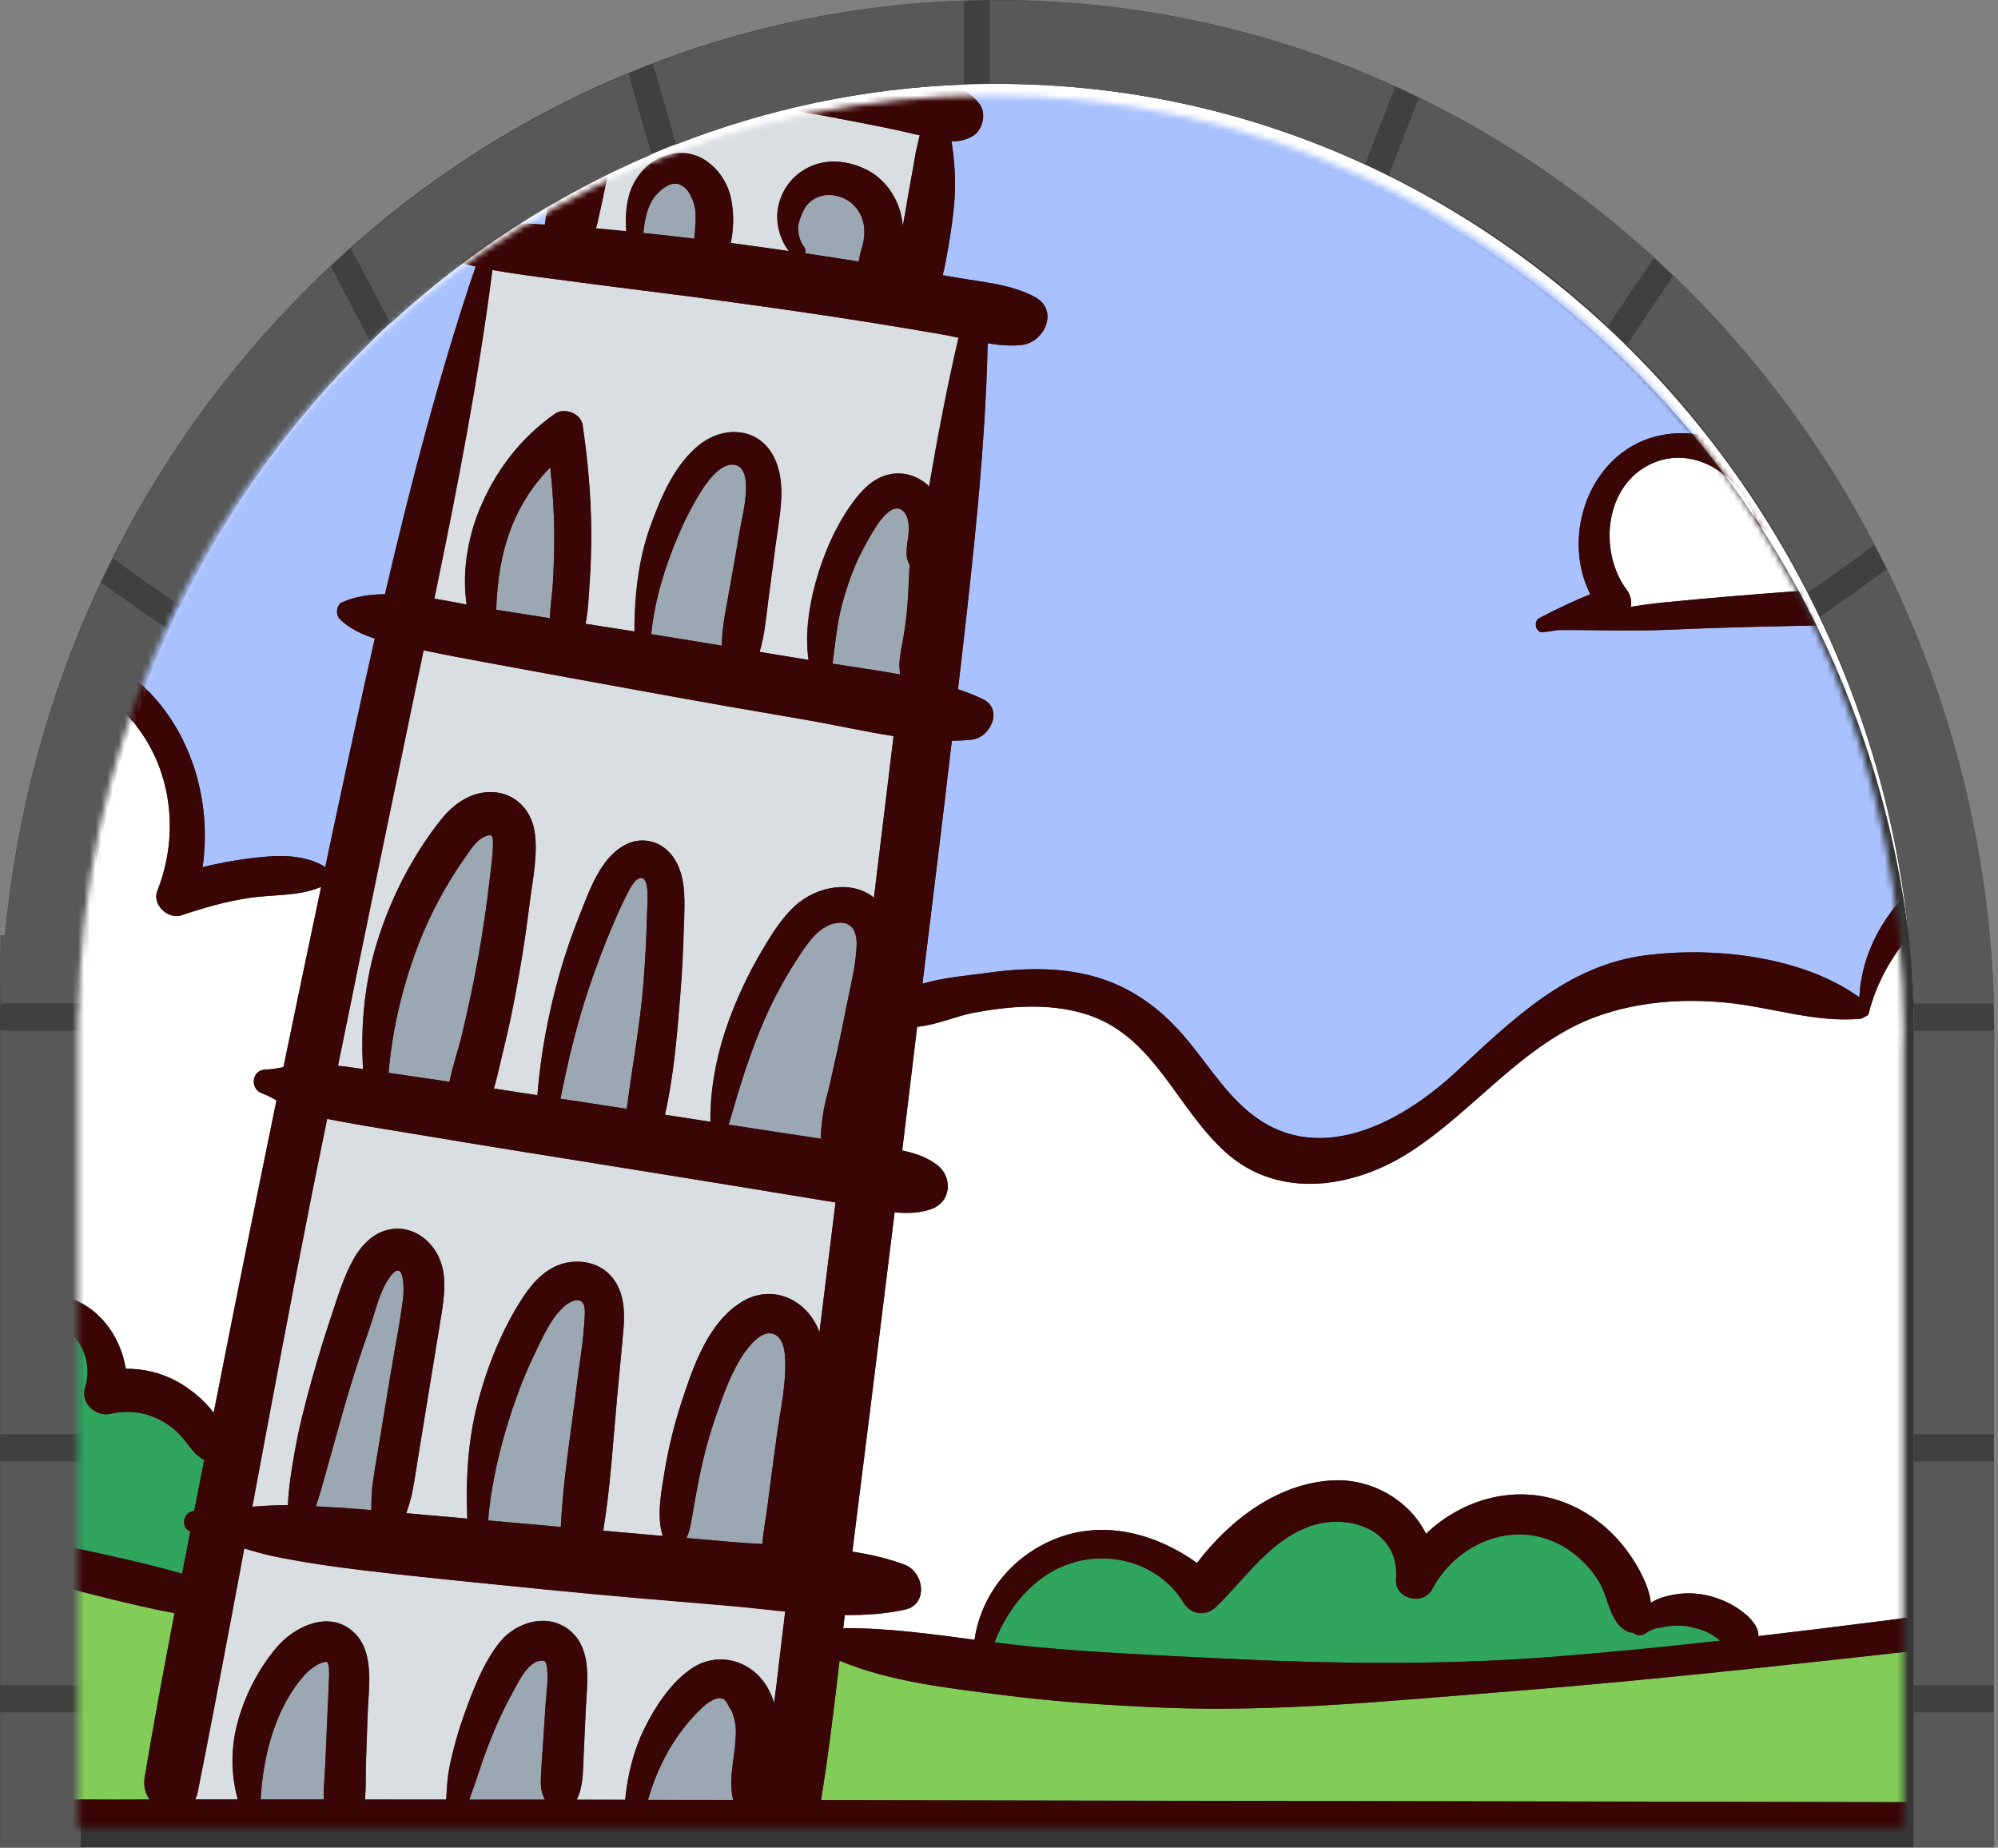 <svg width="345" height="319" viewBox="0 0 345 319" fill="none" xmlns="http://www.w3.org/2000/svg">
<rect x="0" y="0" width="345" height="319" fill="#808080" stroke="none"/>
<path d="M13.935 318.958H330.396V182.232C330.396 181.185 330.477 180.097 330.477 179.008C330.477 88.165 259.597 14.485 172.206 14.485C84.814 14.485 15.586 86.532 14.015 175.994H13.935V178.967C13.935 178.967 13.935 179.009 13.935 179.05C13.935 179.05 13.935 179.092 13.935 179.134V319V318.958Z" fill="#363635"/>
<g style="mix-blend-mode:screen">
<path d="M172.206 17.876C252.872 17.876 319.482 80.42 329.591 161.426C321.134 78.829 253.919 14.485 172.206 14.485C90.493 14.485 23.238 78.913 14.861 161.593C24.889 80.546 91.499 17.876 172.206 17.876Z" fill="white"/>
</g>
<path d="M0.04 318.958H13.934V179.092C13.934 179.092 13.934 179.05 13.934 179.008C13.934 179.008 13.934 178.967 13.934 178.925V175.952H14.015C15.585 86.49 85.781 14.443 172.205 14.443C258.63 14.443 330.477 88.123 330.477 178.967C330.477 180.055 330.436 181.102 330.396 182.19V318.916H344.29V182.316C344.29 181.981 344.29 181.688 344.29 181.353C344.29 180.557 344.33 179.762 344.33 178.967C344.33 80.294 267.088 0 172.165 0C126.738 0 83.888 18.253 51.509 51.367C22.432 81.09 4.752 119.772 0.846 161.509H0.081L0 175.952V178.673V178.967C0 179.05 0 179.134 0 179.176V318.874L0.04 318.958Z" fill="#3F413F"/>
<path d="M0.041 247.623H13.935V179.092C13.935 179.092 13.935 179.05 13.935 179.008C13.935 179.008 13.935 178.967 13.935 178.925V177.92H0.725C0.484 177.92 0.242 177.878 0.041 177.794V178.967C0.041 178.967 0.041 179.134 0.041 179.176V247.539V247.623Z" fill="#575857"/>
<path d="M13.935 252.312H0.041V290.952H13.935V252.312Z" fill="#575857"/>
<path d="M13.935 295.64H0.041V318.958H13.935V295.64Z" fill="#575857"/>
<path d="M108.534 12.727C91.217 19.885 75.028 30.016 60.57 42.868C62.865 47.18 65.161 51.492 67.416 55.846C80.666 43.664 95.889 33.742 112.521 26.667C111.152 22.02 109.823 17.373 108.534 12.727Z" fill="#575857"/>
<path d="M112.763 11.052C114.092 15.699 115.421 20.346 116.75 24.951C132.295 18.88 149.008 15.238 166.446 14.61V0.125C147.881 0.753 129.798 4.479 112.763 11.01V11.052Z" fill="#575857"/>
<path d="M31.131 104.617C39.507 87.495 50.663 72.089 63.993 59.069C61.698 54.715 59.402 50.32 57.106 45.966C55.214 47.724 53.361 49.525 51.549 51.367C38.46 64.721 27.707 79.959 19.452 96.412C23.318 99.175 27.224 101.896 31.131 104.575V104.617Z" fill="#575857"/>
<path d="M17.438 100.598C8.538 119.562 2.9 140.117 0.926 161.509H0.161L0.081 173.357C0.282 173.315 0.524 173.231 0.765 173.231H14.176C14.941 150.248 20.257 128.479 29.157 108.803C25.251 106.082 21.345 103.361 17.438 100.556V100.598Z" fill="#575857"/>
<path d="M245.018 16.871C243.246 21.309 241.515 25.788 239.823 30.226C253.637 37.007 266.403 45.799 277.679 56.306C280.297 52.33 282.955 48.352 285.653 44.459C273.531 33.407 259.839 24.113 245.059 16.871H245.018Z" fill="#575857"/>
<path d="M240.951 14.945C219.888 5.358 196.651 0.042 172.206 0.042C171.763 0.042 171.36 0.042 170.917 0.042V14.485C171.36 14.485 171.763 14.485 172.206 14.485C194.799 14.485 216.304 19.425 235.756 28.3C237.447 23.82 239.179 19.383 240.951 14.945Z" fill="#575857"/>
<path d="M314.327 106.459C323.912 126.721 329.631 149.327 330.436 173.273H344.33C343.525 146.355 336.92 120.944 325.845 98.254C322.019 101.017 318.193 103.738 314.327 106.459Z" fill="#575857"/>
<path d="M312.233 102.273C316.1 99.551 319.926 96.872 323.711 94.067C314.61 76.61 302.85 60.911 288.956 47.557C286.258 51.534 283.64 55.511 280.982 59.488C293.507 71.838 304.098 86.239 312.233 102.231V102.273Z" fill="#575857"/>
<path d="M330.436 247.623H344.33V182.358C344.33 182.023 344.33 181.73 344.33 181.395C344.33 180.599 344.371 179.804 344.371 179.009C344.371 178.674 344.371 178.297 344.371 177.962H330.477C330.477 178.339 330.477 178.674 330.477 179.009C330.477 180.097 330.436 181.144 330.396 182.232V247.623H330.436Z" fill="#575857"/>
<path d="M344.331 252.312H330.437V290.952H344.331V252.312Z" fill="#575857"/>
<path d="M344.331 295.64H330.437V318.958H344.331V295.64Z" fill="#575857"/>
<mask id="mask0_1_3032" style="mask-type:luminance" maskUnits="userSpaceOnUse" x="13" y="16" width="316" height="300">
<path d="M13.461 315.605H328.643V181.266C328.667 180.218 328.727 179.17 328.727 178.122C328.727 88.855 258.149 16.477 171.088 16.477C84.028 16.477 15.096 87.24 13.533 175.127H13.461V178.036C13.461 178.036 13.461 178.085 13.461 178.11C13.461 178.135 13.461 178.159 13.461 178.196V315.605Z" fill="white"/>
</mask>
<g mask="url(#mask0_1_3032)">
<path d="M160.401 84.018C161.88 75.388 163.514 66.796 165.486 58.301C164.536 58.092 163.599 57.895 162.673 57.734C158.501 57.007 154.33 56.317 150.146 55.651C141.635 54.295 133.088 53.099 124.552 51.916C116.342 50.781 108.107 49.832 99.896 48.722C95.052 48.069 89.978 47.49 84.989 46.602C82.573 65.55 78.918 84.326 75.035 103.003C75.011 103.114 74.987 103.225 74.963 103.336C76.887 103.656 78.75 104.026 80.553 104.371C79.76 98.972 80.698 93.128 82.669 88.222C85.41 81.404 89.87 75.561 95.845 71.406C97.432 70.309 100.269 71.332 100.569 73.379C101.483 79.518 102.036 85.707 102.06 91.92C102.072 94.879 101.976 97.838 101.772 100.784C101.615 103.028 101.543 105.432 101.074 107.688C103.887 108.132 106.712 108.575 109.525 109.019C109.525 102.904 110.211 96.568 112.278 90.86C114.118 85.768 116.474 80.184 120.766 76.769C124.829 73.539 130.768 73.674 133.472 78.655C135.913 83.155 134.603 88.776 133.965 93.56L132.655 103.472C132.258 106.443 132.006 109.66 131.128 112.545C133.941 113.013 136.766 113.47 139.591 113.926C138.954 109.549 139.664 104.754 140.794 100.624C142.128 95.754 144.232 90.847 147.201 86.779C148.704 84.721 150.579 82.723 153.068 82.008C155.52 81.306 158.069 81.947 160.004 83.611C160.136 83.734 160.233 83.882 160.365 84.005L160.401 84.018Z" fill="#D9DEE2"/>
<path d="M149.244 40.882C149.244 40.882 149.232 40.919 149.221 40.931C149.221 40.956 149.221 40.968 149.221 40.993C149.221 40.956 149.232 40.894 149.244 40.882Z" fill="#A9C2FF"/>
<path d="M113.901 33.054C113.625 33.325 113.132 33.855 113.024 33.99C112.615 34.533 112.074 35.618 111.81 36.468C111.425 37.689 111.233 38.959 111.112 40.228C114.058 40.524 116.991 40.857 119.924 41.203C119.96 40.586 120.02 39.982 120.08 39.366C120.141 38.651 120.177 37.935 120.153 37.221C120.153 36.888 120.116 36.567 120.092 36.234C120.056 36.074 120.032 35.901 119.996 35.741C119.936 35.47 119.864 35.211 119.78 34.952C119.744 34.829 119.491 34.188 119.696 34.669C119.972 35.322 119.479 34.163 119.539 34.286C119.347 33.83 119.323 33.769 119.455 34.089C119.479 34.151 119.515 34.225 119.539 34.286C119.479 34.286 119.275 33.732 119.227 33.645C119.107 33.423 118.962 33.214 118.83 32.992C118.794 32.943 118.758 32.906 118.734 32.869C118.578 32.696 118.421 32.536 118.253 32.376C118.205 32.326 118.217 32.339 118.193 32.314C118.169 32.314 118.193 32.314 118.157 32.289C117.965 32.166 117.772 32.043 117.58 31.932C117.532 31.907 117.448 31.882 117.388 31.858C117.315 31.833 117.195 31.796 117.087 31.759C117.051 31.759 117.015 31.735 116.979 31.735C116.847 31.735 116.714 31.722 116.582 31.722C116.462 31.722 116.342 31.722 116.209 31.735C116.005 31.784 115.801 31.845 115.608 31.895C115.608 31.895 115.608 31.895 115.596 31.895C115.548 31.919 115.5 31.944 115.452 31.969C115.248 32.08 115.043 32.191 114.839 32.326C114.707 32.413 114.178 32.844 114.49 32.56C114.31 32.721 114.13 32.881 113.961 33.054H113.901Z" fill="#9BA7B2"/>
<path d="M149.219 39.132C149.219 39.132 149.196 39.02 149.185 38.971C149.185 39.02 149.185 39.07 149.185 39.168C149.219 39.329 149.278 39.44 149.219 39.144V39.132Z" fill="#A9C2FF"/>
<path d="M108.647 33.633C109.405 31.069 111.088 28.739 113.444 27.518C116.029 26.174 118.962 25.965 121.523 27.518C123.987 29.01 125.73 31.623 126.271 34.496C126.584 36.148 126.68 37.825 126.536 39.513C126.475 40.29 126.355 41.141 126.187 41.967C126.247 41.967 126.307 41.979 126.367 41.991C129.649 42.41 132.943 42.891 136.225 43.36C134.602 41.301 133.881 38.355 134.362 35.815C135.023 32.351 137.379 29.663 140.589 28.492C143.57 27.407 146.96 27.937 149.737 29.367C152.707 30.896 154.822 33.818 155.592 37.122C155.736 37.726 155.82 38.355 155.892 39.008C156.181 37.405 156.469 35.803 156.734 34.2C157.106 31.87 157.599 29.552 157.972 27.21C158.176 25.916 158.489 24.646 158.814 23.376C156.638 22.87 154.462 22.377 152.286 21.934C147.225 20.898 142.14 19.949 137.03 19.172C131.945 18.383 126.836 17.742 121.751 17.015C117.075 16.349 112.554 15.153 107.914 14.352C107.433 14.352 106.964 14.352 106.484 14.352C106.508 14.463 106.544 14.561 106.544 14.672C106.724 19.406 106.339 24.091 105.317 28.714C104.812 30.995 104.32 33.275 103.815 35.556C103.586 36.567 103.37 37.578 103.141 38.601C103.081 38.897 102.985 39.168 102.913 39.452C104.656 39.6 106.399 39.785 108.142 39.957C108.01 37.837 108.046 35.704 108.659 33.658L108.647 33.633Z" fill="#D9DEE2"/>
<path d="M149.219 41.018V40.993C149.195 41.08 149.172 41.154 149.16 41.278C149.172 41.302 149.195 41.278 149.219 41.03V41.018Z" fill="#A9C2FF"/>
<path d="M1.428 73.921C1.464 85.621 1.44 97.32 1.464 109.007C5.046 108.884 8.917 109.833 11.838 110.807C17.416 112.644 22.585 115.911 26.565 120.336C33.597 128.152 36.495 139.272 34.98 149.727C37.589 149.073 40.233 148.58 42.902 148.235C47.182 147.692 51.762 147.298 55.681 149.406C55.873 149.505 56.018 149.628 56.15 149.764C56.402 148.568 56.643 147.36 56.907 146.164C59.456 134.218 62.004 122.223 64.709 110.252C62.521 109.537 60.442 108.588 58.722 106.948C57.929 106.184 58.013 104.47 59.095 103.989C61.307 102.978 63.844 102.633 66.476 102.596C70.924 83.5 75.877 64.527 82.117 46.047C79.183 45.431 76.286 44.716 73.533 43.693C71.754 43.027 71.333 39.994 73.533 39.55C80.181 38.182 87.226 38.342 94.078 38.761C94.114 38.404 94.15 38.034 94.21 37.677C94.294 37.159 94.415 36.666 94.535 36.16C94.811 35.075 95.088 33.978 95.352 32.893C95.893 30.711 96.446 28.541 96.987 26.359C98.045 22.155 99.668 18.149 101.676 14.339C96.422 14.339 91.157 14.339 85.903 14.339C70.287 14.339 54.671 14.414 39.067 14.29C31.121 14.229 23.163 14.253 15.216 14.044C9.446 13.883 3.712 14.056 -1.878 12.983C0.863 21.638 0.971 30.995 1.103 40.167C1.271 51.422 1.391 62.678 1.428 73.946V73.921Z" fill="#A9C2FF"/>
<path d="M137.872 38.737C137.848 38.823 137.848 38.836 137.836 38.873C137.836 38.885 137.836 38.873 137.836 38.897C137.812 39.168 137.812 39.464 137.824 39.735C137.86 40.746 138.233 41.807 138.918 42.743C139.135 43.027 139.123 43.397 139.014 43.73C142.104 44.186 145.194 44.667 148.271 45.148C148.271 45.111 148.271 45.074 148.283 45.036C148.307 44.889 148.343 44.753 148.379 44.605C148.451 44.235 148.512 43.878 148.62 43.508C148.812 42.867 148.992 42.201 149.125 41.535C149.125 41.498 149.137 41.375 149.161 41.264C149.137 41.227 149.149 41.042 149.221 40.919C149.245 40.611 149.257 40.303 149.257 39.994C149.257 39.908 149.197 39.452 149.185 39.144C149.173 39.057 149.161 38.983 149.185 38.934C149.161 38.811 149.137 38.688 149.113 38.577C149.016 38.182 148.896 37.788 148.764 37.405C148.764 37.368 148.764 37.381 148.752 37.356C148.668 37.196 148.572 37.023 148.56 36.999C148.427 36.74 148.271 36.493 148.115 36.247C148.055 36.16 147.946 36.025 147.862 35.901C147.622 35.642 147.393 35.384 147.129 35.137C147.117 35.125 147.021 35.038 146.937 34.965C146.913 34.952 146.937 34.965 146.901 34.94C146.612 34.755 146.348 34.57 146.047 34.397C145.927 34.336 145.819 34.274 145.698 34.212C145.614 34.163 145.049 34.003 145.506 34.114C145.975 34.225 145.302 34.052 145.206 34.015C145.049 33.966 144.893 33.917 144.725 33.867C144.46 33.793 144.16 33.756 143.895 33.682C143.775 33.682 143.655 33.658 143.523 33.658C143.198 33.645 142.873 33.658 142.537 33.67C142.501 33.67 142.513 33.67 142.489 33.67C142.356 33.695 142.236 33.719 142.104 33.744C141.791 33.818 141.491 33.917 141.19 34.015C141.034 34.102 140.878 34.175 140.722 34.262C140.505 34.385 140.313 34.533 140.096 34.656C140.048 34.681 140.06 34.681 140.036 34.681C140.012 34.706 140.012 34.718 139.952 34.779C139.844 34.891 139.724 34.989 139.616 35.1C139.531 35.186 139.447 35.285 139.363 35.371C139.363 35.371 139.267 35.495 139.195 35.581C139.135 35.667 139.063 35.778 139.063 35.778C138.99 35.889 138.93 35.988 138.87 36.099C138.738 36.333 138.618 36.58 138.498 36.826C138.473 36.888 138.413 37.036 138.389 37.11C138.305 37.344 138.209 37.566 138.125 37.8C138.281 37.405 137.993 38.244 137.957 38.355C137.92 38.478 137.896 38.589 137.872 38.712V38.737Z" fill="#9BA7B2"/>
<path d="M387.705 150.799C374.036 148.691 359.442 145.905 345.966 150.54C335.038 154.3 325.637 163.349 322.692 174.95C322.596 175.307 322.343 175.455 322.067 175.505C321.79 175.727 321.466 175.887 321.129 175.912C313.387 176.59 305.729 173.853 298.06 173.113C290.534 172.386 282.852 172.928 275.699 175.517C263.053 180.091 254.505 191.889 243.313 199.014C233.696 205.129 220.869 207.176 211.721 199.014C202.993 191.223 199.326 178.661 187.293 175.036C181.041 173.162 174.309 173.692 167.998 174.888C165.329 175.394 161.663 176.984 158.381 177.292C157.515 184.406 156.674 191.531 155.796 198.645C157.948 199.088 160.004 199.779 161.747 201.073C164.608 203.206 164.295 207.558 160.761 208.778C158.753 209.469 156.626 209.53 154.486 209.321C154.185 211.725 153.897 214.141 153.596 216.545C151.48 233.669 149.352 250.78 147.189 267.904C150.338 268.397 153.416 269.087 156.265 270.184C159.571 271.454 160.364 277.014 156.265 277.914C152.923 278.654 149.425 278.876 145.878 278.851C145.794 279.615 145.698 280.38 145.614 281.132C145.65 281.132 145.674 281.119 145.71 281.119C153.199 281.07 160.761 282.118 168.287 283.117C169.465 274.992 175.151 268.261 182.941 265.438C191.067 262.479 199.843 264.92 206.708 269.864C212.454 262.319 220.797 256.032 230.246 255.6C236.882 255.292 243.373 259.015 246.247 264.822C252.137 259.2 260.576 256.513 268.559 258.88C273.728 260.408 278.248 263.848 281.362 268.323C282.792 270.369 284.752 273.698 285.064 276.718C285.689 276.361 286.339 276.053 287.012 275.831C288.839 275.251 290.883 274.98 292.794 275.153C294.982 275.35 297.11 276.016 299.057 277.076C300.007 277.594 300.897 278.247 301.714 278.962C302.075 279.27 302.375 279.64 302.676 280.01C303.349 280.861 303.638 281.563 303.65 282.488C310.935 281.637 318.208 280.737 325.481 279.813C344.836 277.335 364.142 274.45 383.509 271.997C393.163 270.776 402.828 269.741 412.517 268.89C420.536 268.187 429.167 267.102 437.294 267.891C437.703 267.127 438.135 266.387 438.58 265.722C442.499 259.989 447.837 256.759 454.124 255.65C454.16 255.428 454.184 255.193 454.208 254.972C454.473 253.246 454.845 251.544 455.326 249.868C456.324 246.379 457.743 242.964 459.534 239.82C461.217 236.886 463.85 234.149 467.444 234.445C468.466 234.532 469.452 234.901 470.257 235.542C470.197 201.344 470.113 167.146 470.113 132.948V79.654C464.559 79.913 459.053 80.492 453.463 80.578C447.44 80.665 441.417 80.85 435.455 81.75C425.621 83.229 415.835 86.163 407.276 91.452C398.632 96.79 391.095 104.791 387.669 114.678C383.894 125.564 386.599 135.599 391.912 145.239C393.631 148.371 390.806 151.305 387.729 150.824L387.705 150.799Z" fill="white"/>
<path d="M110.463 151.613C109.417 151.884 108.515 153.918 108.071 154.781C107.265 156.359 106.556 157.986 105.859 159.614C104.32 163.201 102.937 166.887 101.687 170.598C99.595 176.824 98.056 183.234 96.782 189.694C99.211 190.064 101.639 190.434 104.067 190.804C105.45 191.013 106.844 191.235 108.227 191.445C109.14 184.233 110.523 177.082 111.1 169.809C111.437 165.63 111.641 161.45 111.737 157.259C111.761 156.112 112.266 151.144 110.451 151.625L110.463 151.613Z" fill="#9BA7B2"/>
<path d="M117.435 172.04C116.894 178.747 116.317 185.823 114.803 192.456C117.423 192.863 120.032 193.257 122.653 193.664C122.568 186.822 124.252 179.869 126.836 173.618C128.183 170.364 129.733 167.196 131.525 164.175C133.16 161.414 134.939 158.48 137.343 156.322C141.07 152.981 147.081 151.872 150.891 154.978C152.045 145.72 153.139 136.4 154.281 127.08C149.317 126.316 144.364 125.181 139.507 124.343C130.238 122.753 120.97 121.15 111.701 119.449C102.456 117.76 93.2 116.083 83.955 114.37C80.349 113.704 76.73 113.014 73.124 112.274C68.147 136.166 63.206 160.07 58.349 183.986C59.191 184.085 60.044 184.196 60.886 184.307C61.487 184.393 62.088 184.492 62.677 184.566C62.232 176.984 62.929 169.439 65.261 162.153C67.642 154.695 71.296 147.594 76.141 141.504C78.401 138.668 81.491 136.548 85.181 136.758C88.836 136.967 91.613 139.667 92.25 143.316C92.959 147.347 91.95 151.884 91.445 155.903C90.904 160.267 90.266 164.607 89.485 168.921C88.716 173.224 87.862 177.526 86.792 181.755C86.335 183.555 85.903 185.799 85.266 187.931C87.766 188.314 90.278 188.696 92.779 189.078C93.344 182.026 94.642 175.098 96.566 168.28C97.552 164.792 98.718 161.377 100.064 158.011C101.278 154.991 102.408 151.748 104.32 149.123C106.099 146.694 108.684 144.709 111.797 145.165C114.706 145.584 116.678 147.877 117.519 150.664C118.445 153.746 118.121 157.197 118.036 160.378C117.928 164.261 117.724 168.145 117.411 172.028L117.435 172.04Z" fill="#D9DEE2"/>
<path d="M283.97 282.069C283.249 282.513 282.516 282.34 281.987 281.896C281.638 281.896 281.289 281.822 280.941 281.65C277.863 280.121 277.743 275.744 276.036 272.995C274.016 269.741 270.915 267.078 267.344 265.796C259.542 262.997 251.079 267.201 247.256 274.401C245.729 277.273 240.765 276.102 241.041 272.675C241.738 264.033 232.626 261.074 225.918 263.601C219.018 266.19 215.014 272.576 209.881 277.495C208.21 279.098 205.601 278.777 204.387 276.768C200.228 269.876 191.548 267.448 184.191 270.135C178.3 272.293 173.997 277.631 171.688 283.548C173.997 283.844 176.293 284.115 178.577 284.337C189 285.323 199.422 285.755 209.869 286.285C229.104 287.247 248.314 287.555 267.525 286.088C277.37 285.336 287.192 284.362 297.014 283.265C296.978 283.24 296.954 283.203 296.917 283.178C296.857 283.129 296.653 282.969 296.593 282.907C296.352 282.734 296.112 282.562 295.86 282.402C295.535 282.192 295.186 282.007 294.838 281.822C294.814 281.81 294.718 281.761 294.633 281.724C294.537 281.687 294.309 281.588 294.261 281.563C293.527 281.28 292.77 281.095 292.001 280.922C291.772 280.873 291.544 280.824 291.315 280.774C291.255 280.762 291.279 280.774 291.243 280.762C290.859 280.713 290.462 280.676 290.065 280.663C289.68 280.651 289.284 280.663 288.899 280.676C288.707 280.676 288.514 280.7 288.322 280.725C288.262 280.725 288.25 280.725 288.226 280.725C288.226 280.725 288.226 280.725 288.178 280.725C287.733 280.811 287.288 280.91 286.831 280.984C286.579 281.021 286.326 281.045 286.074 281.082C286.471 281.033 285.797 281.156 285.761 281.169C285.172 281.341 284.559 281.687 283.934 282.081L283.97 282.069Z" fill="#2FA55E"/>
<path d="M141.779 196.598C141.683 195.39 141.887 194.157 142.043 192.899C142.296 190.767 142.957 188.671 143.438 186.575C144.352 182.519 145.253 178.463 146.035 174.383C146.72 170.82 147.73 167.047 147.922 163.411C148.054 160.834 147.093 158.825 144.231 159.379C141.166 159.983 139.134 163.287 137.547 165.741C135.516 168.872 133.737 172.164 132.21 175.591C129.529 181.607 127.666 187.857 125.838 194.157C128.531 194.576 131.224 194.995 133.929 195.402L141.791 196.586L141.779 196.598Z" fill="#9BA7B2"/>
<path d="M45.799 184.664C46.869 184.64 47.903 184.455 48.937 184.245C51.088 173.853 53.252 163.46 55.452 153.08C55.368 153.129 55.284 153.191 55.188 153.228C51.473 154.732 47.254 154.436 43.334 154.991C39.223 155.57 35.256 156.704 31.313 158.036C29.053 158.8 26.192 156.224 27.165 153.783C31.084 143.945 29.666 132.381 22.693 124.306C19.303 120.386 14.855 117.55 9.974 116.022C7.69 115.307 5.334 114.851 2.942 114.74C2.449 114.715 1.944 114.727 1.451 114.74C1.487 141.479 1.535 168.219 1.535 194.958C1.535 204.993 1.547 215.029 1.535 225.064C5.19 223.116 9.638 222.906 13.521 224.731C17.921 226.802 20.938 231.413 21.708 236.319C24.797 236.294 27.899 237.047 30.628 238.551C32.659 239.672 35.184 241.608 36.891 243.926C40.425 225.927 44.032 207.952 47.734 189.99C46.929 189.534 46.111 189.09 45.246 188.782C43.082 188.03 43.443 184.726 45.787 184.677L45.799 184.664Z" fill="white"/>
<path d="M126.055 101.24L127.822 91.106C128.171 89.109 130.431 80.48 126.608 80.221C124.468 80.073 122.388 82.76 121.355 84.363C119.744 86.853 118.349 89.578 117.171 92.315C114.815 97.825 113.048 103.496 112.435 109.488C112.759 109.537 113.084 109.586 113.396 109.636C117.135 110.227 120.874 110.868 124.612 111.472C124.649 108.082 125.466 104.544 126.043 101.24H126.055Z" fill="#9BA7B2"/>
<path d="M83.678 144.438C82.188 145.079 81.046 146.977 80.144 148.272C79.002 149.899 77.932 151.576 76.946 153.289C74.975 156.704 73.256 160.316 71.885 164.027C69.397 170.795 67.702 177.983 67.101 185.219C69.769 185.614 72.438 185.996 75.107 186.39C75.936 186.514 76.778 186.649 77.608 186.772C78.172 183.974 79.17 181.102 79.735 178.759C80.781 174.346 81.743 169.92 82.548 165.457C83.354 161.007 84.015 156.544 84.532 152.044C84.772 149.973 85.097 147.853 85.121 145.757C85.133 144.389 85.097 143.821 83.678 144.426V144.438Z" fill="#9BA7B2"/>
<path d="M155.664 88.012C153.368 86.594 150.519 92.154 149.69 93.597C147.694 97.073 146.348 100.747 145.338 104.63C144.484 107.91 144.22 111.251 143.751 114.579C147.622 115.196 151.529 115.726 155.4 116.441C155.4 116.441 155.4 116.428 155.4 116.416C155.388 115.775 155.268 115.183 155.304 114.542C155.328 114.074 155.412 113.593 155.46 113.124C155.58 112.101 155.809 111.103 155.977 110.092C156.326 108.095 156.578 106.085 156.722 104.063C156.879 101.98 156.939 99.884 157.047 97.801C157.047 97.702 157.059 97.603 157.071 97.517C155.977 95.668 156.879 93.584 156.927 91.452C156.951 90.317 156.734 88.678 155.664 88.024V88.012Z" fill="#9BA7B2"/>
<path d="M95.713 92.278C95.689 88.394 95.424 84.523 95.027 80.665C92.238 83.525 89.966 86.915 88.463 90.663C86.552 95.434 85.867 100.254 85.686 105.271C88.776 105.74 91.854 106.245 94.943 106.726C95.027 104.741 95.34 102.756 95.46 100.796C95.64 97.961 95.725 95.113 95.713 92.278Z" fill="#9BA7B2"/>
<path d="M370.358 13.748C307.052 14.105 243.746 14.401 180.441 14.364C174.742 14.364 169.044 14.364 163.346 14.364C165.738 15.079 167.89 16.152 169.212 18.1C170.378 19.813 169.585 22.636 167.806 23.586C166.556 24.251 165.426 24.436 164.284 24.399C164.849 27.987 165.065 31.587 164.74 35.285C164.512 37.849 164.115 40.426 163.682 42.978C163.418 44.531 163.141 46.035 162.769 47.527C163.61 47.675 164.464 47.81 165.305 47.958C169.813 48.747 174.586 49.08 178.673 51.275C182.893 53.543 180.356 59.091 176.485 59.559C174.55 59.793 172.542 59.596 170.535 59.276C170.114 77.62 168.058 95.902 165.979 114.123C165.798 115.75 165.594 117.365 165.402 118.993C166.832 119.486 168.263 120.028 169.645 120.682C173.324 122.408 170.992 127.376 167.794 127.709C166.652 127.832 165.498 127.881 164.344 127.906C162.709 141.886 160.978 155.866 159.271 169.846C162.973 168.749 167.325 168.428 169.898 168.046C176.63 167.072 183.746 166.838 190.298 169.02C195.756 170.832 200.324 174.198 204.135 178.55C207.922 182.865 210.951 187.981 215.339 191.741C227.06 201.776 241.606 194.145 251.392 185.084C261.105 176.084 270.603 166.653 284.211 164.927C295.848 163.448 311.091 165.038 321.045 172.188C321.682 159.91 330.999 150.392 341.722 145.547C354.778 139.655 369.456 140.542 383.377 142.527C381.273 133.848 381.478 124.158 383.209 115.713C385.529 104.409 390.782 94.632 399.714 87.396C409.067 79.814 420.259 75.45 432.004 73.699C438.797 72.689 445.685 72.294 452.537 72.442C458.56 72.565 464.222 73.699 470.077 74.661V71.936C470.077 61.618 469.945 51.287 470.125 40.968C470.305 31.18 469.957 21.453 472.878 12.133C472.938 11.948 473.022 11.812 473.106 11.652C456.517 13.514 439.794 13.378 423.133 13.464C405.533 13.563 387.933 13.662 370.334 13.76L370.358 13.748ZM352.806 106.985C346.399 108.686 338.513 107.54 331.889 107.626C324.604 107.725 317.318 107.91 310.033 108.058C302.748 108.206 295.475 108.403 288.202 108.723C281.795 109.007 275.387 108.723 268.98 108.785C268.138 108.908 267.297 109.069 266.455 109.167C265.169 109.328 264.712 107.269 265.806 106.702C268.631 105.198 271.6 103.842 274.594 102.584C270.146 93.806 273.307 81.725 282.059 76.88C290.246 72.343 301.63 75.524 306.884 83.155C313.063 77.003 321.177 71.739 329.605 76.683C331.263 77.657 332.766 79.013 333.728 80.714C335.146 83.217 334.702 86.311 336.829 88.357C341.77 93.104 347.697 97.197 353.588 100.575C354.177 100.907 354.044 101.573 353.672 101.943C355.379 103.213 355.114 106.369 352.806 106.973V106.985Z" fill="#A9C2FF"/>
<path d="M405.341 296.135C407.18 296.123 407.637 295.469 408.382 293.891C410.739 288.935 415.175 286.359 420.007 284.362C424.672 282.426 429.132 282.611 433.688 283.536C433.411 280.454 433.808 277.199 434.698 274.117C431.115 274.622 427.485 274.844 423.902 275.214C418.625 275.757 413.359 276.287 408.082 276.792C397.238 277.828 386.395 278.913 375.551 280.059C336.625 284.164 297.808 289.12 258.774 292.178C239.623 293.682 220.389 295.605 201.166 294.84C191.885 294.471 182.593 293.854 173.372 292.683C163.887 291.475 153.873 290.427 144.953 286.729C144.027 294.779 143.054 302.841 141.755 310.805C190.407 310.892 239.07 310.978 287.722 311.064C318.966 311.114 350.198 311.212 381.442 311.311C383.534 311.311 385.613 311.311 387.705 311.323C387.429 306.589 390.049 301.806 393.632 298.97C395.772 297.269 398.248 296.197 400.941 295.901C402.456 295.728 403.826 296.147 405.329 296.147L405.341 296.135Z" fill="#82CC58"/>
<path d="M132.114 205.61C122.484 204.032 112.855 202.491 103.226 200.937C93.296 199.335 83.354 197.769 73.436 196.093C68.628 195.279 63.807 194.552 59.023 193.664C58.181 193.504 57.339 193.343 56.498 193.183C55.632 197.486 54.731 201.776 53.877 206.078C50.295 224.065 46.941 242.101 43.575 260.137C45.618 259.977 47.662 259.853 49.73 259.89C49.826 256.981 50.307 254.096 50.8 251.199C51.533 246.872 52.627 242.643 53.793 238.415C54.839 234.642 55.993 230.895 57.231 227.184C58.337 223.905 59.371 220.342 61.09 217.334C62.569 214.745 64.829 212.514 67.846 212.181C70.9 211.836 73.725 213.537 75.312 216.187C77.271 219.467 76.802 223.288 76.237 226.888C75.588 230.969 74.903 235.025 74.242 239.105C73.581 243.173 72.907 247.242 72.246 251.322C71.886 253.504 71.597 255.723 71.14 257.893C70.888 259.064 70.539 260.162 70.154 261.259C73.665 261.579 77.187 261.875 80.697 262.196C80.421 255.489 80.806 248.721 82.489 242.237C84.148 235.863 86.792 229.292 90.423 223.818C92.226 221.106 94.642 218.628 97.912 218C101.05 217.395 104.368 218.394 106.195 221.205C107.818 223.695 107.902 226.716 107.65 229.613C107.325 233.434 106.929 237.244 106.58 241.053C105.859 248.758 105.426 256.636 104.164 264.279C107.59 264.587 111.016 264.883 114.442 265.191C113.348 261.789 114.214 257.375 114.767 254.035C115.452 249.892 116.462 245.812 117.772 241.83C119.792 235.715 122.316 228.367 128.002 224.842C133.34 221.525 139.411 224.336 141.515 230.007C142.44 222.549 143.354 215.078 144.292 207.619C140.24 206.954 136.177 206.288 132.126 205.622L132.114 205.61Z" fill="#D9DEE2"/>
<path d="M128.483 233.644C126.38 236.701 125.021 240.461 123.795 243.95C122.545 247.513 121.535 251.174 120.79 254.885C120.417 256.734 120.08 258.596 119.744 260.445C119.443 262.159 119.275 263.959 118.542 265.537C121.078 265.759 123.603 265.993 126.139 266.202C127.93 266.35 129.77 266.461 131.645 266.572C131.801 264.427 132.234 262.245 132.499 260.186C133.064 255.933 133.593 251.668 134.194 247.414C134.699 243.839 135.48 240.227 135.588 236.603C135.636 234.827 135.72 231.597 133.989 230.513C131.897 229.193 129.541 232.128 128.495 233.644H128.483Z" fill="#9BA7B2"/>
<path d="M100.93 227.763C100.978 226.95 101.183 225.261 100.377 224.694C99.5 224.09 98.141 224.928 97.48 225.495C95.04 227.591 93.501 231.314 92.118 234.186C90.616 237.305 89.365 240.572 88.284 243.864C86.3 249.942 84.821 256.13 84.28 262.504C87.935 262.824 91.589 263.17 95.256 263.478C95.797 263.527 96.338 263.576 96.867 263.626C96.867 263.589 96.843 263.552 96.855 263.515C97.24 255.317 98.646 247.069 99.632 238.933C100.077 235.234 100.738 231.499 100.942 227.776L100.93 227.763Z" fill="#9BA7B2"/>
<path d="M330.013 86.619C329.136 81.651 325.469 78.975 320.408 80.233C314.89 81.614 311.596 86.656 308.326 90.958C306.751 93.029 303.746 91.562 303.049 89.528C300.44 81.786 291.797 76.189 284.163 80.578C276.938 84.733 276.18 95.581 280.905 101.869C281.53 102.707 281.783 103.804 281.578 104.766C283.49 104.47 285.413 104.199 287.349 104.014C294.622 103.299 301.895 102.682 309.18 102.152C316.729 101.61 324.315 101.326 331.877 101.154C337.899 101.018 345.016 100.007 351.075 101.166C346.086 98.244 340.977 96.235 335.76 93.708C332.514 92.142 330.65 90.293 330.001 86.607L330.013 86.619Z" fill="white"/>
<path d="M94.342 274.425C83.751 273.353 73.148 272.342 62.569 271.072C57.628 270.48 52.675 269.765 47.783 268.779C45.883 268.397 44.044 267.867 42.205 267.312C41.58 270.678 40.93 274.043 40.305 277.396C40.305 277.409 40.305 277.421 40.305 277.433C40.305 277.433 40.305 277.433 40.305 277.458C38.298 288.122 36.266 298.786 34.15 309.425C34.054 309.893 33.91 310.288 33.73 310.658C36.182 310.658 38.634 310.658 41.087 310.658C39.837 306.158 39.873 301.461 41.171 296.924C42.481 292.375 44.705 288.085 47.723 284.485C50.656 280.984 56.21 278.198 60.369 281.193C64.913 284.473 63.663 291.105 63.495 295.987C63.399 298.761 63.303 301.547 63.206 304.321C63.134 306.33 63.242 308.562 63.026 310.67C67.715 310.67 72.391 310.67 77.079 310.682C77.151 308.5 77.32 306.355 77.813 304.198C78.414 301.535 79.135 298.897 80.061 296.332C81.624 291.981 83.379 287.21 86.264 283.573C89.233 279.85 94.98 278.296 98.73 281.773C102.325 285.101 101.363 290.797 101.159 295.186C101.038 297.787 100.918 300.376 100.798 302.977C100.678 305.591 100.774 308.352 99.608 310.707C99.848 310.707 100.089 310.707 100.329 310.707C102.878 310.707 105.426 310.707 107.975 310.719C108.384 306.491 109.393 302.287 111.257 298.49C113.12 294.68 115.633 290.822 119.047 288.319C122.725 285.607 127.474 285.952 130.78 289.083C132.15 290.378 133.088 292.116 133.689 293.99C133.942 292.067 134.206 290.144 134.422 288.22C134.807 284.88 135.228 281.539 135.625 278.198C132.102 277.84 128.604 277.433 125.25 277.15C114.947 276.287 104.645 275.449 94.366 274.401L94.342 274.425Z" fill="#D9DEE2"/>
<path d="M56.486 286.926C56.486 286.926 56.402 286.889 56.354 286.876C56.294 286.876 56.221 286.876 56.161 286.876C56.257 286.876 56.582 286.889 56.209 286.926C56.125 286.926 56.101 286.926 56.065 286.926C55.933 286.95 55.813 286.987 55.68 287.024C55.067 287.209 54.55 287.493 53.853 288.011C52.831 288.763 51.749 290.082 50.92 291.265C47.049 296.85 45.39 303.852 44.993 310.657C46.099 310.657 47.217 310.657 48.323 310.657C50.848 310.657 53.384 310.657 55.909 310.657C55.837 308.636 56.065 306.552 56.161 304.592C56.281 301.904 56.39 299.217 56.51 296.529C56.606 294.261 56.738 292.005 56.798 289.737C56.81 289.256 56.822 288.775 56.798 288.294C56.774 287.702 56.81 287.875 56.678 287.431C56.57 287.061 56.642 287.111 56.462 286.901L56.486 286.926Z" fill="#9BA7B2"/>
<path d="M33.549 260.877C34.126 257.93 34.703 254.972 35.292 252.025C35.052 251.951 34.823 251.828 34.595 251.655C33.116 250.546 32.347 249.066 31.109 247.747C30.063 246.638 28.86 245.775 27.514 245.084C24.942 243.765 21.984 243.42 19.195 244.086C16.622 244.69 13.834 242.335 14.723 239.5C15.901 235.752 14.483 231.511 11.201 229.366C8.376 227.529 4.601 227.505 1.547 228.898C1.535 237.909 1.511 246.909 1.403 255.921C1.367 259.052 1.355 262.196 1.331 265.339C3.531 265.475 5.719 265.894 7.943 266.301C12.09 267.078 16.19 267.953 20.301 268.89C24.04 269.741 27.779 270.628 31.469 271.701C31.938 269.272 32.395 266.844 32.876 264.427C31.133 263.725 31.662 260.951 33.573 260.889L33.549 260.877Z" fill="#2FA55E"/>
<path d="M93.705 286.704C93.345 286.729 92.864 286.729 92.263 287.086C90.652 288.06 89.642 290.131 88.728 291.795C87.502 294.027 86.372 296.32 85.386 298.662C84.425 300.943 83.547 303.261 82.79 305.628C82.237 307.341 81.624 309.018 81.022 310.707C85.374 310.707 89.726 310.707 94.066 310.707C93.765 310.016 93.489 309.351 93.417 308.549C93.357 307.81 93.393 307.07 93.417 306.33C93.477 304.937 93.585 303.544 93.681 302.163C93.862 299.377 94.054 296.603 94.234 293.817C94.366 291.783 94.811 288.997 94.318 287.345C94.21 287 94.126 286.679 93.693 286.704H93.705Z" fill="#9BA7B2"/>
<path d="M18.402 275.892C14.314 274.881 10.263 273.821 6.224 272.65C4.529 272.157 2.882 271.664 1.271 271.06C1.235 276.336 1.175 281.625 1.018 286.889C0.778 295.321 -0.112 303.421 -1.049 311.644C6.488 310.325 14.278 310.768 21.912 310.694C23.222 310.682 24.521 310.694 25.831 310.682C25.11 309.671 24.737 308.352 24.989 306.836C26.564 297.368 28.331 287.937 30.135 278.506C26.192 277.778 22.297 276.854 18.402 275.892Z" fill="#82CC58"/>
<path d="M64.372 255.982C64.672 253.776 65.069 251.594 65.43 249.399C66.127 245.171 66.824 240.942 67.521 236.726C68.219 232.534 69.072 228.318 69.601 224.102C69.769 222.734 69.817 217.593 67.714 219.997C65.598 222.413 64.805 226.531 63.747 229.502C62.34 233.484 61.03 237.49 59.84 241.546C58.734 245.306 57.736 249.103 56.654 252.863C55.957 255.267 55.343 257.708 54.538 260.088C57.736 260.236 60.922 260.445 64.107 260.741C64.119 259.163 64.143 257.61 64.36 255.995L64.372 255.982Z" fill="#9BA7B2"/>
<path d="M126.86 297.01C126.776 296.628 126.668 296.234 126.536 295.864C126.5 295.753 126.452 295.642 126.416 295.531C126.091 295.038 125.742 294.421 125.478 293.879C125.358 293.78 125.249 293.632 125.141 293.521C125.081 293.46 125.021 293.41 124.961 293.349C125.273 293.632 125.057 293.435 124.913 293.337C124.817 293.312 124.672 293.263 124.624 293.25C124.6 293.25 124.576 293.25 124.564 293.238C124.504 293.238 124.324 293.201 124.228 293.201C124.095 293.201 124.035 293.201 123.999 293.201C123.987 293.201 123.987 293.201 123.939 293.226C123.771 293.263 123.614 293.312 123.458 293.361C123.422 293.361 123.242 293.447 123.182 293.472C123.062 293.534 122.953 293.595 122.845 293.657C122.04 294.113 121.847 294.298 121.246 294.853C116.774 299.057 113.588 304.752 111.917 310.768C116.81 310.768 121.703 310.781 126.608 310.793C126.367 309.733 126.259 308.636 126.283 307.662C126.319 305.492 126.752 303.335 126.969 301.177C127.065 300.253 127.125 299.328 127.089 298.391C127.077 298.095 127.041 297.799 127.017 297.503C127.113 298.477 126.944 297.232 126.896 297.023L126.86 297.01Z" fill="#9BA7B2"/>
<path d="M149.184 38.971C149.184 38.971 149.184 38.959 149.184 38.946C149.172 39.008 149.172 39.082 149.184 39.157C149.184 39.07 149.184 39.008 149.184 38.959V38.971Z" fill="#3A0505"/>
<path d="M149.219 40.993C149.219 40.993 149.219 40.956 149.219 40.931C149.136 41.042 149.136 41.227 149.16 41.276C149.172 41.153 149.196 41.079 149.219 40.993Z" fill="#3A0505"/>
<path d="M476.93 11.184C479.154 10.764 479.129 7.461 476.809 7.152C460.989 5.081 445.048 5.044 429.12 4.946C413.504 4.859 397.887 4.773 382.283 4.687C350.775 4.514 319.266 4.342 287.746 4.157C224.44 3.824 161.134 4.021 97.828 4.058L45.029 4.095C36.23 4.095 27.43 4.181 18.63 4.292C9.926 4.403 0.814 3.836 -7.481 6.98C-9.452 7.732 -9.452 10.666 -7.481 11.405C-6.711 11.701 -5.93 11.936 -5.161 12.17C-7.661 19.616 -8.01 27.457 -8.286 35.458C-8.635 45.764 -8.659 56.107 -8.695 66.413C-8.755 86.742 -8.863 107.071 -8.851 127.388C-8.851 167.726 -9.212 208.075 -8.767 248.413C-8.647 259.668 -8.515 270.924 -8.394 282.192C-8.334 287.826 -8.118 293.46 -7.829 299.081C-7.589 303.877 -6.796 308.488 -6.146 313.16C-8.683 315.231 -8.226 320.446 -4.776 321.358C2.858 323.392 10.672 322.998 18.486 323.072C26.156 323.146 33.825 323.133 41.483 323.133C57.099 323.133 72.727 323.133 88.343 323.096C119.587 323.047 150.82 322.986 182.064 322.936C244.54 322.825 307.016 322.727 369.504 322.542C404.031 322.431 438.653 323.158 473.059 319.62C473.119 319.719 473.167 319.842 473.239 319.94C474.285 321.494 476.028 321.494 477.062 319.94C479.526 316.242 479.526 311.89 479.706 307.44C479.911 302.447 479.851 297.429 479.899 292.424C479.995 282.106 480.019 271.787 480.031 261.456C480.067 241.127 480.091 220.798 480.127 200.457C480.187 160.107 480.211 119.757 480.211 79.407C480.211 68.152 480.235 56.884 480.211 45.628C480.187 34.471 480.728 22.723 477.41 12.096C477.29 11.714 477.11 11.418 476.905 11.159L476.93 11.184ZM391.889 145.215C386.575 135.574 383.87 125.539 387.645 114.653C391.071 104.766 398.609 96.765 407.252 91.427C415.812 86.138 425.597 83.204 435.431 81.725C441.406 80.825 447.416 80.64 453.439 80.554C459.029 80.467 464.535 79.888 470.089 79.629V132.923C470.089 167.122 470.173 201.32 470.233 235.518C469.428 234.877 468.442 234.507 467.42 234.421C463.814 234.125 461.193 236.862 459.51 239.796C457.707 242.927 456.288 246.342 455.303 249.843C454.822 251.52 454.449 253.221 454.185 254.947C454.149 255.169 454.125 255.403 454.1 255.625C447.813 256.722 442.476 259.964 438.557 265.697C438.1 266.363 437.679 267.102 437.27 267.867C429.156 267.078 420.512 268.163 412.494 268.865C402.804 269.716 393.139 270.751 383.486 271.972C364.131 274.425 344.824 277.31 325.457 279.788C318.184 280.725 310.911 281.612 303.626 282.463C303.614 281.551 303.326 280.836 302.652 279.985C302.352 279.615 302.051 279.258 301.691 278.937C300.873 278.222 299.984 277.569 299.034 277.051C297.098 275.991 294.971 275.313 292.771 275.128C290.859 274.955 288.816 275.214 286.988 275.806C286.315 276.016 285.678 276.336 285.041 276.694C284.728 273.673 282.769 270.345 281.338 268.298C278.224 263.823 273.704 260.384 268.535 258.855C260.553 256.5 252.102 259.175 246.223 264.797C243.362 259.003 236.858 255.28 230.222 255.576C220.773 256.007 212.43 262.294 206.684 269.839C199.82 264.896 191.044 262.455 182.917 265.413C175.139 268.237 169.453 274.968 168.263 283.092C160.737 282.093 153.176 281.045 145.686 281.095C145.65 281.095 145.626 281.107 145.59 281.107C145.674 280.343 145.759 279.578 145.855 278.826C149.401 278.851 152.899 278.629 156.241 277.889C160.341 276.989 159.547 271.429 156.241 270.16C153.392 269.062 150.315 268.372 147.165 267.879C149.341 250.768 151.457 233.644 153.573 216.52C153.873 214.116 154.162 211.7 154.462 209.296C156.602 209.493 158.73 209.444 160.737 208.754C164.272 207.533 164.584 203.194 161.723 201.048C159.98 199.754 157.924 199.064 155.773 198.62C156.65 191.507 157.48 184.381 158.357 177.268C161.627 176.959 165.294 175.381 167.974 174.864C174.298 173.668 181.018 173.125 187.269 175.012C199.303 178.636 202.957 191.198 211.697 198.99C220.845 207.151 233.672 205.117 243.29 198.99C254.494 191.864 263.029 180.078 275.676 175.492C282.841 172.903 290.523 172.361 298.036 173.088C305.706 173.84 313.364 176.565 321.105 175.887C321.442 175.862 321.767 175.702 322.043 175.48C322.32 175.431 322.572 175.295 322.668 174.925C325.614 163.312 335.014 154.263 345.942 150.516C359.43 145.88 374.013 148.666 387.681 150.775C390.759 151.243 393.596 148.309 391.865 145.19L391.889 145.215ZM286.111 281.082C286.363 281.045 286.616 281.033 286.868 280.984C287.325 280.91 287.77 280.811 288.214 280.725C288.263 280.725 288.25 280.725 288.263 280.725C288.287 280.725 288.299 280.725 288.359 280.725C288.551 280.713 288.743 280.688 288.936 280.676C289.32 280.651 289.717 280.651 290.102 280.663C290.499 280.676 290.883 280.713 291.28 280.762C291.304 280.762 291.28 280.762 291.352 280.774C291.58 280.823 291.809 280.873 292.037 280.922C292.807 281.095 293.552 281.28 294.297 281.563C294.345 281.588 294.574 281.686 294.67 281.723C294.754 281.773 294.85 281.81 294.874 281.822C295.223 281.995 295.56 282.192 295.896 282.401C296.149 282.562 296.389 282.734 296.63 282.907C296.69 282.956 296.906 283.129 296.954 283.178C296.99 283.203 297.014 283.24 297.05 283.264C287.241 284.362 277.407 285.336 267.561 286.088C248.339 287.555 229.14 287.246 209.906 286.285C199.459 285.767 189.036 285.323 178.614 284.337C176.329 284.115 174.021 283.844 171.725 283.548C174.033 277.643 178.337 272.292 184.228 270.135C191.573 267.448 200.252 269.876 204.424 276.768C205.638 278.777 208.247 279.098 209.918 277.495C215.051 272.576 219.054 266.19 225.955 263.601C232.675 261.074 241.775 264.033 241.078 272.675C240.801 276.102 245.766 277.273 247.293 274.401C251.104 267.201 259.579 262.997 267.381 265.796C270.951 267.078 274.053 269.741 276.073 272.995C277.78 275.732 277.9 280.108 280.977 281.649C281.326 281.822 281.675 281.884 282.023 281.896C282.552 282.34 283.286 282.512 284.007 282.069C284.644 281.674 285.257 281.329 285.834 281.156C285.858 281.156 286.531 281.021 286.147 281.07L286.111 281.082ZM117.544 150.676C116.714 147.89 114.731 145.597 111.822 145.178C108.708 144.734 106.123 146.706 104.344 149.135C102.421 151.773 101.291 155.015 100.088 158.023C98.742 161.389 97.564 164.792 96.59 168.293C94.667 175.11 93.368 182.039 92.803 189.09C90.303 188.708 87.79 188.326 85.29 187.944C85.927 185.811 86.36 183.58 86.817 181.767C87.886 177.539 88.74 173.236 89.509 168.934C90.291 164.607 90.928 160.267 91.469 155.915C91.974 151.896 92.972 147.36 92.274 143.328C91.637 139.692 88.848 136.979 85.206 136.77C81.515 136.56 78.425 138.668 76.165 141.516C71.321 147.606 67.666 154.707 65.286 162.166C62.954 169.439 62.257 176.996 62.701 184.578C62.1 184.492 61.499 184.393 60.91 184.319C60.069 184.208 59.227 184.097 58.373 183.999C63.23 160.082 68.171 136.178 73.148 112.286C76.754 113.038 80.373 113.716 83.98 114.382C93.224 116.096 102.481 117.772 111.725 119.461C120.982 121.162 130.251 122.765 139.531 124.355C144.376 125.194 149.329 126.328 154.306 127.092C153.164 136.425 152.07 145.732 150.916 154.991C147.105 151.884 141.094 152.994 137.367 156.334C134.975 158.48 133.184 161.414 131.549 164.187C129.758 167.208 128.207 170.376 126.861 173.631C124.276 179.881 122.605 186.822 122.677 193.676C120.056 193.269 117.448 192.875 114.827 192.468C116.342 185.823 116.907 178.759 117.46 172.053C117.772 168.182 117.989 164.286 118.085 160.403C118.169 157.222 118.481 153.77 117.568 150.688L117.544 150.676ZM111.737 157.259C111.641 161.451 111.437 165.63 111.1 169.809C110.511 177.095 109.141 184.233 108.227 191.445C106.845 191.235 105.45 191.013 104.068 190.804C101.639 190.434 99.211 190.064 96.782 189.694C98.057 183.247 99.596 176.824 101.687 170.598C102.938 166.887 104.32 163.201 105.859 159.614C106.556 157.986 107.265 156.359 108.071 154.781C108.516 153.918 109.417 151.896 110.463 151.613C112.278 151.132 111.773 156.113 111.749 157.247L111.737 157.259ZM85.122 145.769C85.097 147.865 84.761 149.986 84.532 152.057C84.016 156.544 83.342 161.019 82.549 165.47C81.743 169.932 80.782 174.358 79.736 178.772C79.183 181.126 78.173 183.986 77.608 186.785C76.779 186.662 75.937 186.526 75.108 186.403C72.439 186.008 69.77 185.626 67.101 185.232C67.702 177.995 69.397 170.82 71.886 164.04C73.256 160.329 74.975 156.717 76.947 153.302C77.945 151.576 79.015 149.899 80.145 148.284C81.058 146.99 82.188 145.091 83.679 144.45C85.097 143.846 85.134 144.413 85.122 145.782V145.769ZM85.675 105.284C85.855 100.266 86.54 95.446 88.451 90.675C89.954 86.927 92.226 83.537 95.015 80.677C95.412 84.536 95.689 88.407 95.701 92.29C95.713 95.138 95.628 97.973 95.448 100.809C95.316 102.757 95.015 104.754 94.931 106.739C91.842 106.258 88.764 105.752 85.675 105.284ZM112.447 109.488C113.06 103.509 114.827 97.825 117.183 92.315C118.349 89.578 119.756 86.866 121.367 84.363C122.401 82.773 124.48 80.085 126.62 80.221C130.455 80.48 128.183 89.109 127.834 91.107L126.067 101.24C125.49 104.544 124.673 108.082 124.637 111.473C120.898 110.868 117.171 110.227 113.42 109.636C113.096 109.586 112.783 109.537 112.459 109.488H112.447ZM157.071 97.517C157.071 97.616 157.059 97.714 157.047 97.801C156.939 99.884 156.878 101.98 156.722 104.063C156.566 106.085 156.325 108.095 155.977 110.092C155.797 111.103 155.58 112.101 155.46 113.125C155.4 113.593 155.328 114.074 155.304 114.542C155.268 115.183 155.388 115.775 155.4 116.416C155.4 116.416 155.4 116.428 155.4 116.441C151.529 115.738 147.622 115.196 143.751 114.579C144.22 111.251 144.496 107.91 145.338 104.63C146.348 100.747 147.694 97.061 149.69 93.597C150.519 92.142 153.368 86.594 155.664 88.012C156.734 88.678 156.951 90.318 156.927 91.439C156.878 93.572 155.977 95.668 157.071 97.505V97.517ZM132.198 175.603C133.725 172.188 135.504 168.884 137.536 165.753C139.135 163.3 141.154 159.996 144.22 159.392C147.069 158.837 148.043 160.834 147.91 163.423C147.73 167.06 146.72 170.82 146.023 174.395C145.23 178.476 144.34 182.544 143.426 186.588C142.957 188.683 142.296 190.779 142.032 192.912C141.876 194.169 141.683 195.402 141.767 196.61L133.905 195.427C131.212 195.02 128.508 194.601 125.815 194.182C127.642 187.882 129.505 181.632 132.186 175.616L132.198 175.603ZM153.116 82.021C150.615 82.736 148.74 84.721 147.249 86.792C144.292 90.86 142.176 95.767 140.842 100.636C139.712 104.778 139.002 109.562 139.639 113.938C136.814 113.47 134.001 113.014 131.176 112.557C132.054 109.673 132.306 106.455 132.703 103.484L134.013 93.572C134.639 88.801 135.949 83.167 133.521 78.668C130.828 73.687 124.877 73.551 120.814 76.781C116.522 80.196 114.166 85.781 112.326 90.872C110.259 96.593 109.586 102.929 109.573 109.032C106.76 108.588 103.935 108.156 101.122 107.7C101.579 105.444 101.663 103.04 101.82 100.796C102.024 97.85 102.12 94.891 102.108 91.933C102.072 85.719 101.531 79.531 100.617 73.391C100.305 71.345 97.48 70.321 95.893 71.419C89.918 75.561 85.458 81.417 82.717 88.234C80.746 93.153 79.796 98.984 80.601 104.384C78.798 104.039 76.935 103.669 75.011 103.348C75.035 103.237 75.059 103.126 75.084 103.016C78.966 84.338 82.609 65.55 85.037 46.614C90.026 47.502 95.088 48.082 99.944 48.735C108.155 49.832 116.39 50.794 124.6 51.928C133.148 53.099 141.683 54.295 150.194 55.663C154.378 56.329 158.549 57.032 162.721 57.747C163.635 57.907 164.584 58.117 165.534 58.314C163.562 66.808 161.916 75.401 160.449 84.03C160.317 83.907 160.233 83.747 160.088 83.636C158.153 81.972 155.616 81.33 153.152 82.033L153.116 82.021ZM114.791 32.326C114.995 32.203 115.2 32.08 115.404 31.969C115.452 31.944 115.5 31.919 115.548 31.895C115.548 31.895 115.548 31.895 115.56 31.895C115.765 31.858 115.969 31.796 116.161 31.735C116.282 31.735 116.402 31.722 116.534 31.722C116.666 31.722 116.798 31.722 116.931 31.735C116.967 31.735 117.003 31.747 117.039 31.759C117.147 31.796 117.267 31.833 117.339 31.858C117.4 31.883 117.496 31.907 117.532 31.932C117.736 32.043 117.916 32.166 118.109 32.289C118.145 32.314 118.133 32.289 118.145 32.314C118.169 32.339 118.157 32.339 118.205 32.376C118.373 32.536 118.53 32.696 118.686 32.869C118.722 32.906 118.758 32.943 118.782 32.992C118.914 33.214 119.059 33.423 119.179 33.645C119.227 33.744 119.443 34.286 119.491 34.286C119.467 34.225 119.431 34.151 119.407 34.089C119.275 33.756 119.299 33.83 119.491 34.286C119.443 34.163 119.936 35.322 119.648 34.669C119.443 34.188 119.696 34.829 119.732 34.952C119.816 35.211 119.888 35.47 119.948 35.741C119.984 35.901 120.008 36.074 120.044 36.234C120.068 36.567 120.104 36.888 120.104 37.221C120.128 37.936 120.092 38.651 120.032 39.366C119.972 39.982 119.912 40.586 119.876 41.203C116.943 40.857 114.009 40.525 111.064 40.229C111.184 38.959 111.377 37.689 111.761 36.468C112.026 35.618 112.567 34.533 112.976 33.991C113.084 33.855 113.565 33.337 113.853 33.054C114.034 32.881 114.214 32.721 114.382 32.56C114.082 32.844 114.599 32.413 114.731 32.326H114.791ZM138.125 37.825C138.209 37.59 138.305 37.368 138.389 37.134C138.413 37.048 138.473 36.912 138.497 36.851C138.618 36.604 138.726 36.358 138.87 36.123C138.93 36.012 139.002 35.914 139.062 35.803C139.062 35.803 139.135 35.692 139.195 35.605C139.267 35.519 139.363 35.396 139.363 35.396C139.447 35.297 139.531 35.211 139.615 35.125C139.724 35.014 139.844 34.915 139.952 34.804C140.012 34.743 140.012 34.743 140.036 34.706C140.06 34.706 140.048 34.706 140.096 34.681C140.301 34.545 140.505 34.41 140.721 34.286C140.878 34.2 141.034 34.126 141.19 34.04C141.491 33.941 141.791 33.83 142.104 33.769C142.236 33.744 142.356 33.719 142.489 33.695C142.513 33.695 142.489 33.695 142.537 33.695C142.861 33.695 143.186 33.67 143.522 33.682C143.643 33.682 143.763 33.707 143.895 33.707C144.16 33.793 144.46 33.818 144.725 33.892C144.881 33.941 145.049 33.991 145.206 34.04C145.302 34.077 145.975 34.249 145.506 34.139C145.049 34.028 145.614 34.188 145.698 34.237C145.819 34.299 145.939 34.36 146.047 34.422C146.348 34.582 146.612 34.78 146.901 34.965C146.925 34.977 146.913 34.965 146.937 34.989C147.021 35.063 147.117 35.149 147.129 35.162C147.393 35.396 147.622 35.667 147.862 35.926C147.946 36.049 148.055 36.173 148.115 36.271C148.271 36.518 148.427 36.764 148.56 37.023C148.572 37.06 148.668 37.233 148.752 37.381C148.752 37.405 148.752 37.393 148.764 37.43C148.896 37.812 149.016 38.207 149.113 38.601C149.137 38.725 149.161 38.836 149.185 38.959C149.185 38.947 149.185 38.91 149.185 38.897C149.185 38.897 149.185 38.947 149.185 38.971C149.185 39.02 149.209 39.082 149.221 39.131C149.281 39.427 149.221 39.316 149.185 39.156C149.197 39.464 149.257 39.92 149.257 40.007C149.257 40.315 149.245 40.623 149.221 40.931C149.221 40.919 149.233 40.894 149.245 40.882C149.233 40.882 149.233 40.956 149.221 40.993V41.018C149.197 41.264 149.173 41.301 149.161 41.264C149.149 41.375 149.137 41.498 149.125 41.535C148.98 42.201 148.812 42.855 148.62 43.508C148.511 43.878 148.451 44.223 148.379 44.605C148.355 44.753 148.307 44.889 148.283 45.036C148.283 45.074 148.283 45.111 148.271 45.148C145.181 44.667 142.104 44.174 139.014 43.73C139.123 43.397 139.123 43.027 138.918 42.743C138.233 41.807 137.86 40.746 137.824 39.736C137.824 39.452 137.812 39.168 137.836 38.897C137.836 38.873 137.836 38.897 137.836 38.873C137.836 38.836 137.848 38.823 137.872 38.737C137.896 38.614 137.932 38.503 137.956 38.379C137.981 38.268 138.269 37.43 138.125 37.825ZM103.142 38.577C103.37 37.566 103.587 36.555 103.815 35.532C104.32 33.251 104.813 30.97 105.318 28.689C106.328 24.067 106.724 19.369 106.544 14.648C106.544 14.537 106.496 14.438 106.484 14.327C106.965 14.327 107.434 14.327 107.915 14.327C112.555 15.129 117.063 16.324 121.751 16.99C126.849 17.718 131.958 18.359 137.031 19.148C142.14 19.937 147.225 20.886 152.286 21.909C154.474 22.353 156.65 22.846 158.814 23.351C158.489 24.621 158.177 25.891 157.972 27.186C157.6 29.515 157.119 31.833 156.734 34.175C156.482 35.791 156.181 37.381 155.893 38.983C155.821 38.342 155.724 37.701 155.592 37.097C154.823 33.793 152.707 30.872 149.738 29.343C146.961 27.913 143.571 27.37 140.589 28.468C137.379 29.639 135.011 32.326 134.362 35.791C133.881 38.33 134.59 41.276 136.225 43.335C132.943 42.867 129.662 42.398 126.368 41.967C126.308 41.967 126.247 41.955 126.187 41.942C126.368 41.116 126.476 40.266 126.536 39.489C126.668 37.812 126.584 36.136 126.271 34.471C125.731 31.611 123.987 28.985 121.523 27.494C118.962 25.94 116.029 26.138 113.444 27.494C111.088 28.727 109.405 31.044 108.648 33.608C108.047 35.667 107.999 37.788 108.131 39.908C106.388 39.736 104.645 39.55 102.902 39.403C102.974 39.119 103.07 38.848 103.13 38.552L103.142 38.577ZM15.216 14.031C23.162 14.241 31.12 14.216 39.067 14.278C54.683 14.401 70.299 14.315 85.903 14.327C91.156 14.327 96.422 14.327 101.675 14.327C99.668 18.137 98.033 22.143 96.987 26.347C96.446 28.529 95.893 30.699 95.352 32.881C95.075 33.966 94.811 35.063 94.534 36.148C94.402 36.653 94.294 37.159 94.21 37.664C94.15 38.022 94.114 38.392 94.078 38.749C87.225 38.33 80.181 38.17 73.533 39.538C71.333 39.994 71.754 43.027 73.533 43.68C76.286 44.704 79.183 45.419 82.116 46.035C75.877 64.503 70.924 83.488 66.476 102.584C63.843 102.621 61.307 102.966 59.095 103.977C58.013 104.47 57.929 106.184 58.722 106.936C60.441 108.575 62.521 109.525 64.709 110.24C62.004 122.21 59.468 134.218 56.907 146.151C56.654 147.347 56.414 148.555 56.15 149.751C56.017 149.616 55.873 149.492 55.681 149.394C51.762 147.286 47.169 147.68 42.902 148.223C40.233 148.568 37.588 149.061 34.98 149.714C36.494 139.272 33.597 128.14 26.564 120.324C22.585 115.898 17.416 112.644 11.838 110.795C8.905 109.821 5.034 108.871 1.463 108.995C1.439 97.295 1.463 85.596 1.427 73.909C1.391 62.653 1.271 51.398 1.103 40.13C0.97 30.958 0.862 21.613 -1.879 12.947C3.723 14.019 9.446 13.847 15.216 14.007V14.031ZM45.258 188.77C46.123 189.078 46.941 189.509 47.746 189.978C44.056 207.94 40.437 225.914 36.903 243.913C35.196 241.608 32.671 239.66 30.64 238.538C27.911 237.034 24.809 236.282 21.72 236.307C20.95 231.413 17.933 226.789 13.533 224.718C9.65 222.894 5.202 223.103 1.547 225.051C1.547 215.016 1.547 204.981 1.547 194.946C1.547 168.206 1.499 141.467 1.463 114.727C1.956 114.727 2.449 114.715 2.954 114.727C5.346 114.838 7.69 115.294 9.987 116.009C14.867 117.538 19.315 120.373 22.705 124.294C29.69 132.369 31.096 143.932 27.177 153.77C26.204 156.211 29.065 158.788 31.325 158.023C35.268 156.692 39.235 155.558 43.346 154.978C47.266 154.424 51.485 154.719 55.2 153.215C55.296 153.178 55.368 153.117 55.464 153.068C53.264 163.448 51.1 173.84 48.949 184.233C47.915 184.443 46.881 184.627 45.811 184.652C43.467 184.701 43.106 188.005 45.27 188.757L45.258 188.77ZM25.831 310.682C24.521 310.682 23.222 310.682 21.912 310.694C14.29 310.768 6.5 310.325 -1.049 311.644C-0.112 303.409 0.778 295.309 1.018 286.889C1.163 281.612 1.223 276.336 1.271 271.06C2.87 271.664 4.529 272.157 6.224 272.65C10.263 273.821 14.314 274.881 18.402 275.892C22.297 276.854 26.192 277.791 30.135 278.506C28.331 287.937 26.564 297.368 24.989 306.836C24.737 308.364 25.11 309.671 25.831 310.682ZM32.852 264.427C32.371 266.856 31.914 269.284 31.445 271.701C27.755 270.628 24.028 269.741 20.277 268.89C16.166 267.953 12.066 267.078 7.919 266.301C5.695 265.882 3.507 265.475 1.307 265.339C1.331 262.196 1.343 259.064 1.379 255.921C1.475 246.909 1.511 237.909 1.523 228.898C4.577 227.505 8.352 227.517 11.177 229.366C14.459 231.511 15.877 235.752 14.699 239.5C13.809 242.323 16.599 244.69 19.171 244.086C21.96 243.432 24.917 243.765 27.49 245.084C28.836 245.775 30.039 246.638 31.084 247.747C32.323 249.066 33.104 250.546 34.571 251.655C34.799 251.828 35.04 251.951 35.268 252.025C34.691 254.971 34.114 257.93 33.525 260.877C31.625 260.951 31.084 263.724 32.828 264.415L32.852 264.427ZM56.811 289.761C56.739 292.03 56.618 294.298 56.522 296.554C56.402 299.242 56.294 301.929 56.174 304.617C56.089 306.577 55.861 308.66 55.921 310.682C53.397 310.682 50.86 310.682 48.336 310.682C47.23 310.682 46.111 310.682 45.005 310.682C45.402 303.877 47.061 296.862 50.932 291.29C51.762 290.094 52.844 288.775 53.865 288.035C54.563 287.518 55.08 287.234 55.693 287.049C55.813 287.012 55.945 286.988 56.077 286.951C56.101 286.951 56.138 286.951 56.222 286.951C56.594 286.914 56.27 286.901 56.174 286.901C56.222 286.901 56.294 286.901 56.366 286.901C56.414 286.901 56.462 286.926 56.498 286.951C56.678 287.148 56.606 287.111 56.715 287.481C56.847 287.924 56.799 287.752 56.835 288.344C56.859 288.824 56.847 289.305 56.835 289.786L56.811 289.761ZM94.246 293.817C94.066 296.603 93.885 299.377 93.693 302.163C93.597 303.556 93.489 304.95 93.428 306.33C93.392 307.07 93.356 307.81 93.428 308.549C93.501 309.351 93.765 310.016 94.078 310.707C89.726 310.707 85.374 310.707 81.034 310.707C81.635 309.018 82.248 307.341 82.801 305.628C83.559 303.261 84.436 300.943 85.398 298.662C86.384 296.308 87.514 294.015 88.74 291.795C89.654 290.144 90.663 288.072 92.274 287.086C92.864 286.729 93.356 286.729 93.717 286.704C94.15 286.679 94.234 287 94.342 287.345C94.847 288.997 94.39 291.783 94.258 293.817H94.246ZM126.945 301.152C126.728 303.31 126.296 305.467 126.259 307.637C126.247 308.599 126.344 309.708 126.584 310.768C121.691 310.768 116.798 310.756 111.894 310.744C113.565 304.715 116.75 299.02 121.222 294.828C121.811 294.273 122.016 294.089 122.821 293.632C122.929 293.571 123.05 293.509 123.158 293.447C123.23 293.423 123.398 293.349 123.434 293.336C123.591 293.287 123.759 293.25 123.915 293.201C123.963 293.201 123.963 293.189 123.975 293.176C124.011 293.176 124.072 293.176 124.204 293.176C124.3 293.176 124.468 293.201 124.54 293.213C124.564 293.213 124.588 293.213 124.6 293.226C124.649 293.238 124.793 293.287 124.889 293.312C125.033 293.41 125.238 293.608 124.937 293.312C124.997 293.361 125.057 293.423 125.117 293.484C125.226 293.595 125.334 293.743 125.454 293.842C125.718 294.384 126.067 295.001 126.392 295.494C126.428 295.605 126.476 295.716 126.512 295.827C126.632 296.209 126.74 296.591 126.837 296.973C126.885 297.183 127.053 298.428 126.957 297.454C126.981 297.75 127.017 298.046 127.029 298.342C127.077 299.266 127.005 300.203 126.909 301.128L126.945 301.152ZM134.386 288.245C134.158 290.156 133.905 292.091 133.653 294.015C133.052 292.141 132.114 290.402 130.744 289.108C127.438 285.977 122.689 285.619 119.01 288.344C115.608 290.859 113.084 294.717 111.22 298.514C109.369 302.311 108.347 306.515 107.939 310.744C105.39 310.744 102.841 310.744 100.293 310.731C100.052 310.731 99.812 310.731 99.572 310.731C100.738 308.377 100.629 305.615 100.762 303.002C100.882 300.4 101.002 297.812 101.122 295.21C101.327 290.822 102.288 285.126 98.694 281.797C94.943 278.321 89.185 279.874 86.228 283.597C83.342 287.222 81.587 292.005 80.024 296.357C79.099 298.921 78.377 301.559 77.776 304.222C77.296 306.38 77.127 308.525 77.043 310.707C72.355 310.707 67.678 310.707 62.99 310.694C63.206 308.586 63.098 306.343 63.17 304.345C63.266 301.572 63.362 298.785 63.459 296.012C63.627 291.13 64.877 284.485 60.333 281.218C56.174 278.222 50.62 280.996 47.686 284.51C44.669 288.109 42.445 292.4 41.135 296.949C39.824 301.498 39.8 306.195 41.05 310.682C38.598 310.682 36.146 310.682 33.693 310.682C33.861 310.312 34.018 309.918 34.114 309.449C36.242 298.81 38.261 288.146 40.269 277.483C40.269 277.483 40.269 277.483 40.269 277.458C40.269 277.446 40.269 277.433 40.269 277.421C40.906 274.055 41.543 270.702 42.168 267.337C44.008 267.904 45.847 268.434 47.746 268.804C52.627 269.79 57.58 270.505 62.533 271.097C73.1 272.366 83.715 273.377 94.306 274.45C104.585 275.485 114.887 276.336 125.19 277.199C128.544 277.483 132.03 277.889 135.564 278.247C135.167 281.588 134.747 284.929 134.362 288.27L134.386 288.245ZM54.551 260.075C55.356 257.708 55.969 255.255 56.666 252.851C57.748 249.091 58.746 245.294 59.852 241.534C61.042 237.478 62.353 233.471 63.759 229.489C64.817 226.518 65.611 222.401 67.726 219.984C69.842 217.58 69.794 222.721 69.614 224.09C69.085 228.306 68.219 232.522 67.534 236.714C66.837 240.942 66.139 245.171 65.442 249.387C65.082 251.581 64.685 253.763 64.384 255.97C64.168 257.573 64.144 259.138 64.132 260.716C60.946 260.433 57.76 260.223 54.563 260.063L54.551 260.075ZM96.867 263.626C96.326 263.576 95.785 263.527 95.256 263.478C91.601 263.17 87.947 262.824 84.28 262.504C84.821 256.143 86.3 249.942 88.283 243.864C89.365 240.56 90.615 237.305 92.118 234.186C93.501 231.314 95.039 227.591 97.48 225.495C98.141 224.928 99.499 224.09 100.377 224.694C101.182 225.261 100.978 226.937 100.93 227.763C100.738 231.486 100.076 235.222 99.62 238.92C98.634 247.057 97.227 255.317 96.843 263.503C96.843 263.54 96.855 263.577 96.855 263.613L96.867 263.626ZM135.588 236.603C135.48 240.227 134.699 243.839 134.194 247.414C133.593 251.668 133.064 255.933 132.499 260.186C132.222 262.257 131.789 264.427 131.645 266.572C129.77 266.474 127.93 266.363 126.139 266.202C123.603 265.993 121.078 265.759 118.542 265.537C119.275 263.959 119.443 262.171 119.744 260.445C120.068 258.584 120.417 256.722 120.79 254.885C121.535 251.174 122.545 247.513 123.795 243.95C125.021 240.461 126.38 236.701 128.483 233.644C129.529 232.128 131.886 229.206 133.977 230.513C135.72 231.597 135.636 234.827 135.576 236.603H135.588ZM127.991 224.829C122.304 228.355 119.78 235.703 117.76 241.817C116.45 245.799 115.44 249.88 114.755 254.022C114.202 257.351 113.336 261.777 114.43 265.179C111.004 264.871 107.578 264.575 104.152 264.267C105.426 256.623 105.847 248.758 106.568 241.041C106.929 237.231 107.313 233.41 107.638 229.6C107.89 226.703 107.806 223.683 106.183 221.193C104.344 218.382 101.038 217.383 97.9 217.987C94.631 218.616 92.214 221.094 90.411 223.806C86.769 229.28 84.136 235.851 82.477 242.224C80.782 248.709 80.397 255.477 80.686 262.183C77.175 261.863 73.653 261.567 70.143 261.246C70.515 260.149 70.876 259.064 71.128 257.881C71.585 255.711 71.874 253.504 72.234 251.31C72.896 247.242 73.569 243.174 74.23 239.093C74.891 235.025 75.576 230.956 76.226 226.876C76.791 223.276 77.272 219.442 75.3 216.175C73.713 213.524 70.9 211.823 67.835 212.168C64.817 212.501 62.557 214.733 61.078 217.322C59.359 220.33 58.325 223.892 57.219 227.172C55.969 230.882 54.827 234.63 53.781 238.403C52.603 242.619 51.521 246.86 50.788 251.187C50.295 254.072 49.814 256.969 49.718 259.878C47.65 259.853 45.607 259.977 43.563 260.125C46.929 242.089 50.283 224.053 53.865 206.066C54.719 201.763 55.621 197.473 56.486 193.171C57.328 193.331 58.181 193.504 59.011 193.652C63.807 194.539 68.628 195.279 73.424 196.08C83.342 197.757 93.284 199.323 103.214 200.925C112.843 202.479 122.473 204.007 132.102 205.598C136.153 206.263 140.217 206.929 144.268 207.595C143.33 215.053 142.416 222.524 141.491 229.982C139.387 224.312 133.316 221.501 127.979 224.817L127.991 224.829ZM387.717 311.311C385.625 311.311 383.546 311.311 381.454 311.298C350.21 311.2 318.978 311.101 287.734 311.052C239.082 310.966 190.419 310.879 141.767 310.793C143.066 302.829 144.039 294.767 144.965 286.716C153.885 290.402 163.911 291.463 173.384 292.671C182.605 293.842 191.897 294.446 201.178 294.828C220.401 295.593 239.647 293.669 258.786 292.165C297.808 289.096 336.637 284.152 375.563 280.047C386.395 278.9 397.25 277.815 408.094 276.78C413.371 276.274 418.637 275.744 423.914 275.202C427.497 274.832 431.127 274.61 434.71 274.105C433.82 277.187 433.423 280.454 433.7 283.523C429.144 282.611 424.672 282.414 420.019 284.349C415.187 286.359 410.751 288.935 408.394 293.879C407.649 295.457 407.18 296.11 405.353 296.123C403.85 296.123 402.48 295.716 400.965 295.876C398.272 296.172 395.796 297.245 393.656 298.946C390.073 301.794 387.453 306.565 387.729 311.298L387.717 311.311ZM394.365 311.336C394.666 307.464 396.445 303.865 400.484 302.607C404.92 301.226 409.38 304.333 411.784 298.576C412.65 296.492 412.626 294.236 413.78 292.252C415.235 289.761 418.108 287.974 420.957 287.863C426.559 287.641 432.882 290.193 438.052 292.141C440.348 293.004 442.452 290.797 442.572 288.615C442.74 285.483 442.043 282.401 442.355 279.258C442.68 276.126 443.738 273.069 445.421 270.431C447.681 266.88 451.227 263.687 455.086 261.616C455.098 261.629 455.098 261.653 455.11 261.666C456.24 262.923 458.14 262.714 459.294 261.666C460.015 261.012 460.376 260.063 460.58 259.064C461.133 258.386 461.241 257.437 460.929 256.623C461.037 255.625 461.217 254.392 461.506 253.073C462.035 250.583 462.852 247.797 463.814 245.664C464.343 244.493 464.884 243.334 465.521 242.237C466.146 241.164 466.519 240.659 467.216 239.882C467.853 239.179 467.949 239.118 468.923 239.093C469.067 239.093 469.212 239.093 469.356 239.093C469.44 239.093 469.68 239.179 469.837 239.229C469.909 239.303 469.981 239.389 470.005 239.426C470.137 239.648 470.185 239.894 470.221 240.141C470.221 240.141 470.221 240.141 470.221 240.153C470.221 244.764 470.233 249.375 470.245 253.973C470.258 265.228 470.245 276.496 470.342 287.752C470.402 293.386 470.402 299.007 470.51 304.641C470.57 307.686 470.51 310.941 471.039 313.986C445.529 311.508 419.935 311.372 394.341 311.323L394.365 311.336ZM472.902 12.12C469.981 21.441 470.318 31.167 470.149 40.956C469.969 51.275 470.101 61.605 470.101 71.924V74.649C464.259 73.687 458.585 72.553 452.562 72.43C445.709 72.282 438.821 72.676 432.029 73.687C420.284 75.438 409.092 79.802 399.739 87.383C390.807 94.62 385.553 104.396 383.233 115.701C381.502 124.146 381.298 133.836 383.401 142.515C369.48 140.53 354.802 139.63 341.747 145.535C331.023 150.38 321.707 159.897 321.069 172.176C311.116 165.026 295.872 163.435 284.235 164.915C270.627 166.641 261.13 176.072 251.416 185.071C241.643 194.132 227.085 201.763 215.364 191.728C210.988 187.981 207.958 182.865 204.159 178.537C200.349 174.186 195.78 170.82 190.323 169.008C183.771 166.838 176.654 167.06 169.922 168.034C167.349 168.404 162.985 168.724 159.295 169.834C161.002 155.854 162.733 141.886 164.368 127.894C165.522 127.881 166.664 127.82 167.818 127.696C171.016 127.363 173.36 122.395 169.669 120.669C168.287 120.016 166.856 119.474 165.426 118.98C165.618 117.353 165.823 115.738 166.003 114.111C168.083 95.902 170.138 77.607 170.559 59.263C172.567 59.584 174.574 59.781 176.51 59.547C180.381 59.066 182.917 53.518 178.698 51.262C174.61 49.068 169.838 48.735 165.33 47.946C164.488 47.798 163.635 47.662 162.793 47.514C163.166 46.023 163.442 44.506 163.707 42.965C164.14 40.426 164.536 37.849 164.765 35.273C165.089 31.574 164.873 27.974 164.308 24.387C165.438 24.424 166.568 24.251 167.83 23.573C169.597 22.624 170.391 19.813 169.237 18.087C167.914 16.14 165.762 15.055 163.37 14.352C169.068 14.352 174.767 14.352 180.465 14.352C243.771 14.389 307.076 14.081 370.382 13.736C387.982 13.637 405.581 13.538 423.181 13.44C439.855 13.341 456.565 13.489 473.155 11.627C473.071 11.788 472.986 11.923 472.926 12.108L472.902 12.12Z" fill="#3A0505"/>
<path d="M353.588 100.574C347.698 97.197 341.783 93.104 336.83 88.357C334.702 86.311 335.147 83.229 333.729 80.714C332.755 79 331.264 77.656 329.605 76.683C321.178 71.739 313.064 77.003 306.884 83.155C301.631 75.524 290.247 72.343 282.06 76.88C273.308 81.725 270.146 93.806 274.594 102.584C271.601 103.841 268.62 105.21 265.807 106.701C264.725 107.281 265.17 109.327 266.456 109.167C267.285 109.068 268.139 108.908 268.98 108.785C275.388 108.723 281.795 108.995 288.203 108.723C295.476 108.403 302.749 108.206 310.034 108.058C317.319 107.91 324.604 107.725 331.889 107.626C338.513 107.54 346.387 108.686 352.807 106.985C355.115 106.369 355.38 103.225 353.673 101.955C354.045 101.585 354.177 100.92 353.588 100.587V100.574ZM331.889 101.142C324.328 101.314 316.742 101.598 309.193 102.14C301.908 102.67 294.634 103.287 287.361 104.002C285.426 104.187 283.502 104.458 281.591 104.754C281.795 103.792 281.555 102.695 280.918 101.857C276.181 95.582 276.951 84.721 284.176 80.566C291.797 76.189 300.453 81.774 303.062 89.516C303.747 91.55 306.752 93.017 308.339 90.946C311.609 86.656 314.903 81.602 320.421 80.221C325.482 78.951 329.148 81.638 330.026 86.607C330.675 90.293 332.539 92.13 335.784 93.708C341.014 96.235 346.123 98.232 351.1 101.166C345.041 100.007 337.924 101.006 331.901 101.154L331.889 101.142Z" fill="#3A0505"/>
</g>
</svg>

